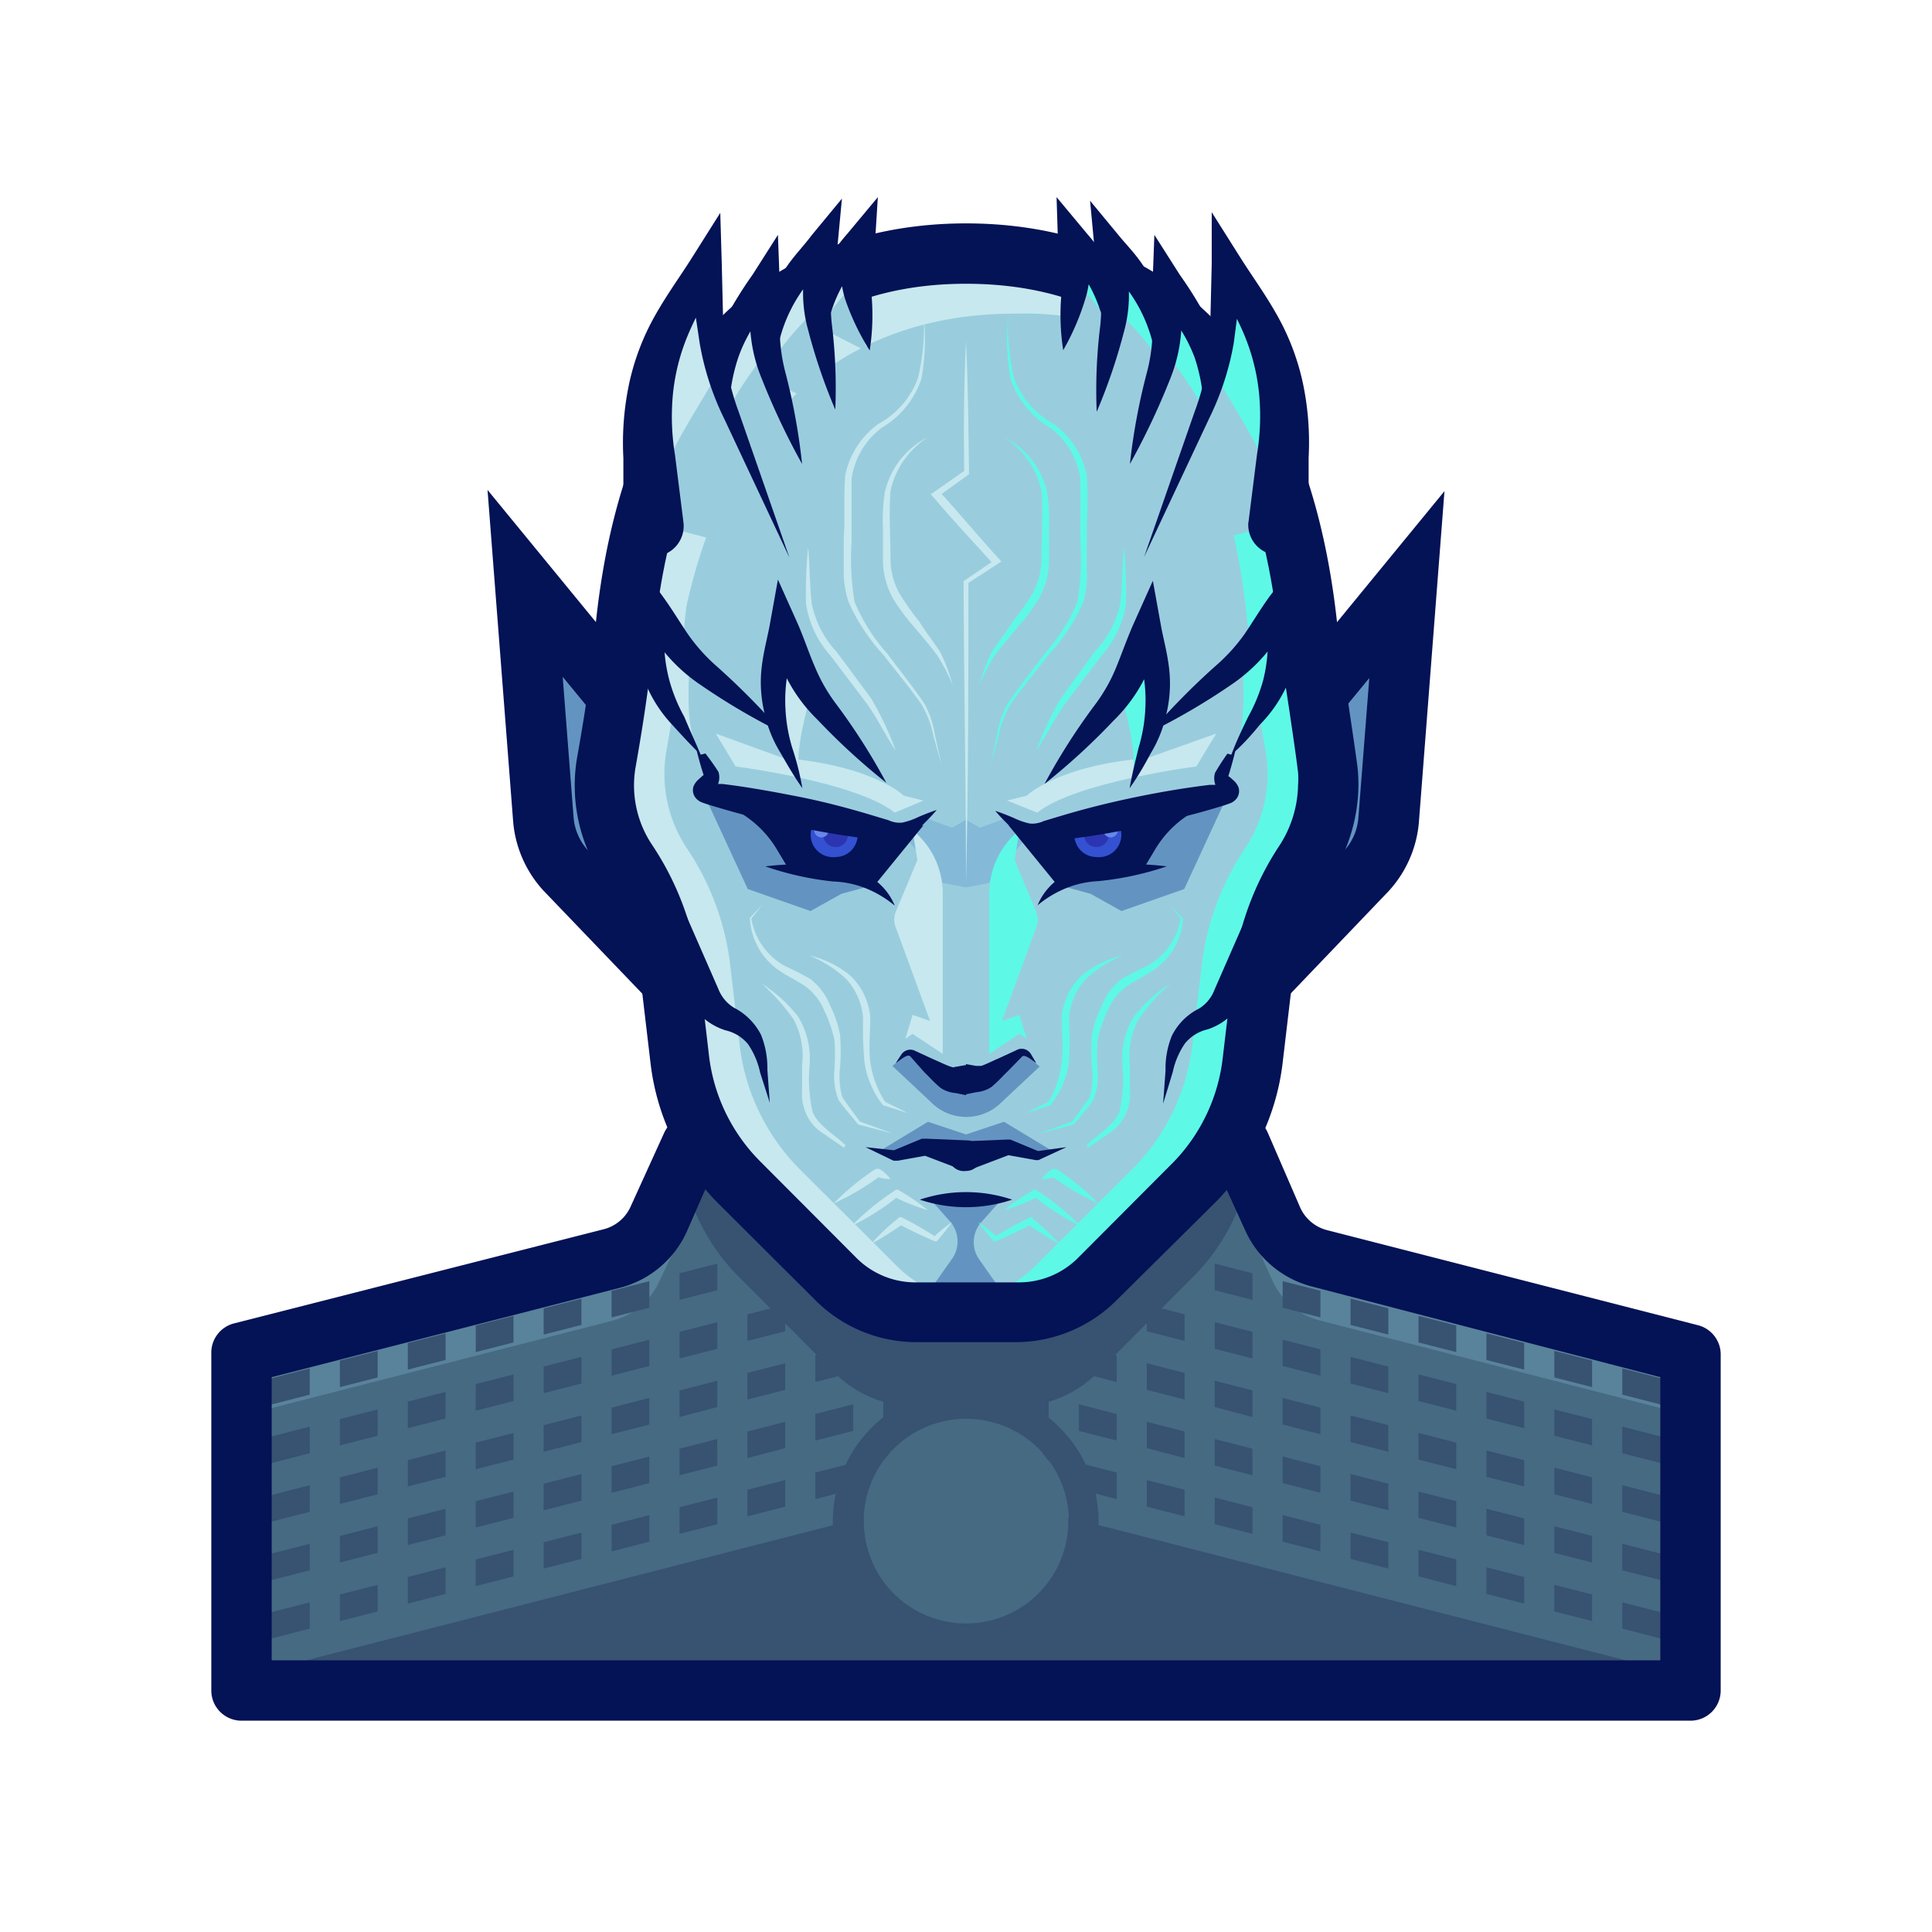 <?xml version="1.0" ?><svg id="art" viewBox="0 0 64 64" xmlns="http://www.w3.org/2000/svg"><defs><style>.cls-1{fill:#456a82;}.cls-2{fill:#59839b;}.cls-3{fill:#385272;}.cls-4{fill:#041256;}.cls-5{fill:#6394c1;}.cls-6{fill:#99cddd;}.cls-7{fill:#c7e8ef;}.cls-8{fill:#84bad8;}.cls-9{fill:#5df9e6;}.cls-10{fill:#3351d1;}.cls-11{fill:#2b35b2;}.cls-12{fill:#6887ea;}</style></defs><title/><path class="cls-1" d="M42.16,40.38l-1.11-2.44-2.43,2.44L32,38.68l-6.62,1.7L23,37.94l-1.11,2.44a2.34,2.34,0,0,1-1.55,1.31L8,44.84V56H56V44.84L43.71,41.69A2.34,2.34,0,0,1,42.16,40.38Z"/><path class="cls-2" d="M43.71,41.69a2.34,2.34,0,0,1-1.55-1.31l-1.11-2.44-2.43,2.44L32,38.68l-6.62,1.7L23,37.94l-1.11,2.44a2.34,2.34,0,0,1-1.55,1.31L8,44.84V46.9l12.29-3.15a2.35,2.35,0,0,0,1.55-1.3L23,40l2.43,2.43L32,40.75l6.62,1.69L41.05,40l1.11,2.44a2.35,2.35,0,0,0,1.55,1.3L56,46.9V44.84Z"/><polygon class="cls-3" points="52.74 52.82 51.49 52.5 51.49 53.38 52.74 53.7 52.74 52.82"/><polygon class="cls-3" points="50.49 52.24 49.24 51.92 49.24 52.8 50.49 53.12 50.49 52.24"/><polygon class="cls-3" points="14.76 51.92 13.51 52.24 13.51 53.12 14.76 52.8 14.76 51.92"/><polygon class="cls-3" points="11.26 53.7 12.51 53.38 12.51 52.5 11.26 52.82 11.26 53.7"/><polygon class="cls-3" points="48.24 51.66 46.99 51.34 46.99 52.22 48.24 52.54 48.24 51.66"/><polygon class="cls-3" points="39.24 49.35 37.99 49.03 37.99 49.91 39.24 50.23 39.24 49.35"/><polygon class="cls-3" points="45.99 51.09 44.74 50.77 44.74 51.64 45.99 51.96 45.99 51.09"/><polygon class="cls-3" points="41.49 49.93 40.24 49.61 40.24 50.49 41.49 50.81 41.49 49.93"/><polygon class="cls-3" points="43.74 50.51 42.49 50.19 42.49 51.07 43.74 51.39 43.74 50.51"/><polygon class="cls-3" points="35.74 49.33 36.99 49.66 36.99 48.78 35.74 48.46 35.74 49.33"/><polygon class="cls-3" points="17.01 51.34 15.76 51.66 15.76 52.54 17.01 52.22 17.01 51.34"/><polygon class="cls-3" points="10.26 53.08 8 53.66 8 54.53 10.26 53.95 10.26 53.08"/><polygon class="cls-3" points="34.74 48.2 32 47.5 29.26 48.2 29.26 49.08 32 48.37 34.74 49.08 34.74 48.2"/><polygon class="cls-3" points="53.74 53.08 53.74 53.95 56 54.53 56 53.66 53.74 53.08"/><polygon class="cls-3" points="28.26 48.46 27.01 48.78 27.01 49.66 28.26 49.33 28.26 48.46"/><polygon class="cls-3" points="26.01 49.03 24.76 49.35 24.76 50.23 26.01 49.91 26.01 49.03"/><polygon class="cls-3" points="19.26 50.77 18.01 51.09 18.01 51.96 19.26 51.64 19.26 50.77"/><polygon class="cls-3" points="21.51 50.19 20.26 50.51 20.26 51.39 21.51 51.07 21.51 50.19"/><polygon class="cls-3" points="23.76 49.61 22.51 49.93 22.51 50.81 23.76 50.49 23.76 49.61"/><polygon class="cls-3" points="52.74 50.88 51.49 50.56 51.49 51.44 52.74 51.76 52.74 50.88"/><polygon class="cls-3" points="50.49 50.3 49.24 49.98 49.24 50.86 50.49 51.18 50.49 50.3"/><polygon class="cls-3" points="14.76 49.98 13.51 50.3 13.51 51.18 14.76 50.86 14.76 49.98"/><polygon class="cls-3" points="11.26 51.76 12.51 51.44 12.51 50.56 11.26 50.88 11.26 51.76"/><polygon class="cls-3" points="48.24 49.73 46.99 49.41 46.99 50.28 48.24 50.6 48.24 49.73"/><polygon class="cls-3" points="39.24 47.42 37.99 47.1 37.99 47.97 39.24 48.3 39.24 47.42"/><polygon class="cls-3" points="45.99 49.15 44.74 48.83 44.74 49.71 45.99 50.03 45.99 49.15"/><polygon class="cls-3" points="41.49 47.99 40.24 47.67 40.24 48.55 41.49 48.87 41.49 47.99"/><polygon class="cls-3" points="43.74 48.57 42.49 48.25 42.49 49.13 43.74 49.45 43.74 48.57"/><polygon class="cls-3" points="35.74 47.4 36.99 47.72 36.99 46.84 35.74 46.52 35.74 47.4"/><polygon class="cls-3" points="17.01 49.41 15.76 49.73 15.76 50.6 17.01 50.28 17.01 49.41"/><polygon class="cls-3" points="10.26 51.14 8 51.72 8 52.59 10.26 52.02 10.26 51.14"/><polygon class="cls-3" points="34.74 46.26 32 45.56 29.26 46.26 29.26 47.14 32 46.44 34.74 47.14 34.74 46.26"/><polygon class="cls-3" points="53.74 51.14 53.74 52.02 56 52.59 56 51.72 53.74 51.14"/><polygon class="cls-3" points="28.26 46.52 27.01 46.84 27.01 47.72 28.26 47.4 28.26 46.52"/><polygon class="cls-3" points="26.01 47.1 24.76 47.42 24.76 48.3 26.01 47.97 26.01 47.1"/><polygon class="cls-3" points="19.26 48.83 18.01 49.15 18.01 50.03 19.26 49.71 19.26 48.83"/><polygon class="cls-3" points="21.51 48.25 20.26 48.57 20.26 49.45 21.51 49.13 21.51 48.25"/><polygon class="cls-3" points="23.76 47.67 22.51 47.99 22.51 48.87 23.76 48.55 23.76 47.67"/><polygon class="cls-3" points="52.74 48.94 51.49 48.62 51.49 49.5 52.74 49.82 52.74 48.94"/><polygon class="cls-3" points="50.49 48.37 49.24 48.05 49.24 48.92 50.49 49.24 50.49 48.37"/><polygon class="cls-3" points="14.76 48.05 13.51 48.37 13.51 49.24 14.76 48.92 14.76 48.05"/><polygon class="cls-3" points="11.26 49.82 12.51 49.5 12.51 48.62 11.26 48.94 11.26 49.82"/><polygon class="cls-3" points="48.24 47.79 46.99 47.47 46.99 48.35 48.24 48.67 48.24 47.79"/><polygon class="cls-3" points="39.24 45.48 37.99 45.16 37.99 46.04 39.24 46.36 39.24 45.48"/><polygon class="cls-3" points="45.99 47.21 44.74 46.89 44.74 47.77 45.99 48.09 45.99 47.21"/><polygon class="cls-3" points="41.49 46.06 40.24 45.74 40.24 46.61 41.49 46.94 41.49 46.06"/><polygon class="cls-3" points="43.74 46.63 42.49 46.31 42.49 47.19 43.74 47.51 43.74 46.63"/><polygon class="cls-3" points="35.74 45.46 36.99 45.78 36.99 44.9 35.74 44.58 35.74 45.46"/><polygon class="cls-3" points="17.01 47.47 15.76 47.79 15.76 48.67 17.01 48.35 17.01 47.47"/><polygon class="cls-3" points="10.26 49.2 8 49.78 8 50.66 10.26 50.08 10.26 49.2"/><polygon class="cls-3" points="34.74 44.33 32 43.62 29.26 44.33 29.26 45.2 32 44.5 34.74 45.2 34.74 44.33"/><polygon class="cls-3" points="53.74 49.2 53.74 50.08 56 50.66 56 49.78 53.74 49.2"/><polygon class="cls-3" points="28.26 44.58 27.01 44.9 27.01 45.78 28.26 45.46 28.26 44.58"/><polygon class="cls-3" points="26.01 45.16 24.76 45.48 24.76 46.36 26.01 46.04 26.01 45.16"/><polygon class="cls-3" points="19.26 46.89 18.01 47.21 18.01 48.09 19.26 47.77 19.26 46.89"/><polygon class="cls-3" points="21.51 46.31 20.26 46.63 20.26 47.51 21.51 47.19 21.51 46.31"/><polygon class="cls-3" points="23.76 45.74 22.51 46.06 22.51 46.94 23.76 46.61 23.76 45.74"/><polygon class="cls-3" points="52.74 47.01 51.49 46.69 51.49 47.56 52.74 47.88 52.74 47.01"/><polygon class="cls-3" points="50.49 46.43 49.24 46.11 49.24 46.99 50.49 47.31 50.49 46.43"/><polygon class="cls-3" points="14.76 46.11 13.51 46.43 13.51 47.31 14.76 46.99 14.76 46.11"/><polygon class="cls-3" points="11.26 47.88 12.51 47.56 12.51 46.69 11.26 47.01 11.26 47.88"/><polygon class="cls-3" points="48.24 45.85 46.99 45.53 46.99 46.41 48.24 46.73 48.24 45.85"/><polygon class="cls-3" points="39.24 43.54 37.99 43.22 37.99 44.1 39.24 44.42 39.24 43.54"/><polygon class="cls-3" points="45.99 45.27 44.74 44.95 44.74 45.83 45.99 46.15 45.99 45.27"/><polygon class="cls-3" points="41.49 44.12 40.24 43.8 40.24 44.68 41.49 45 41.49 44.12"/><polygon class="cls-3" points="43.74 44.7 42.49 44.38 42.49 45.25 43.74 45.57 43.74 44.7"/><polygon class="cls-3" points="35.74 43.52 36.99 43.84 36.99 42.97 35.74 42.64 35.74 43.52"/><polygon class="cls-3" points="17.01 45.53 15.76 45.85 15.76 46.73 17.01 46.41 17.01 45.53"/><polygon class="cls-3" points="10.26 47.26 8 47.84 8 48.72 10.26 48.14 10.26 47.26"/><polygon class="cls-3" points="34.74 42.39 32 41.69 29.26 42.39 29.26 43.27 32 42.56 34.74 43.27 34.74 42.39"/><polygon class="cls-3" points="53.74 47.26 53.74 48.14 56 48.72 56 47.84 53.74 47.26"/><polygon class="cls-3" points="28.26 42.64 27.01 42.97 27.01 43.84 28.26 43.52 28.26 42.64"/><polygon class="cls-3" points="26.01 43.22 24.76 43.54 24.76 44.42 26.01 44.1 26.01 43.22"/><polygon class="cls-3" points="19.26 44.95 18.01 45.27 18.01 46.15 19.26 45.83 19.26 44.95"/><polygon class="cls-3" points="21.51 44.38 20.26 44.7 20.26 45.57 21.51 45.25 21.51 44.38"/><polygon class="cls-3" points="23.76 43.8 22.51 44.12 22.51 45 23.76 44.68 23.76 43.8"/><polygon class="cls-3" points="52.74 45.07 51.49 44.75 51.49 45.63 52.74 45.95 52.74 45.07"/><polygon class="cls-3" points="50.49 44.49 49.24 44.17 49.24 45.05 50.49 45.37 50.49 44.49"/><polygon class="cls-3" points="14.76 44.17 13.51 44.49 13.51 45.37 14.76 45.05 14.76 44.17"/><polygon class="cls-3" points="11.26 45.95 12.51 45.63 12.51 44.75 11.26 45.07 11.26 45.95"/><polygon class="cls-3" points="48.24 43.91 46.99 43.59 46.99 44.47 48.24 44.79 48.24 43.91"/><polygon class="cls-3" points="39.24 41.6 37.99 41.28 37.99 42.16 39.24 42.48 39.24 41.6"/><polygon class="cls-3" points="45.99 43.34 44.74 43.02 44.74 43.89 45.99 44.21 45.99 43.34"/><polygon class="cls-3" points="41.49 42.18 40.24 41.86 40.24 42.74 41.49 43.06 41.49 42.18"/><polygon class="cls-3" points="43.74 42.76 42.49 42.44 42.49 43.32 43.74 43.64 43.74 42.76"/><polygon class="cls-3" points="35.74 41.58 36.99 41.91 36.99 41.03 35.74 40.71 35.74 41.58"/><polygon class="cls-3" points="17.01 43.59 15.76 43.91 15.76 44.79 17.01 44.47 17.01 43.59"/><polygon class="cls-3" points="10.26 45.33 8 45.91 8 46.78 10.26 46.2 10.26 45.33"/><polygon class="cls-3" points="34.74 40.45 32 39.75 29.26 40.45 29.26 41.33 32 40.63 34.74 41.33 34.74 40.45"/><polygon class="cls-3" points="53.74 45.33 53.74 46.2 56 46.78 56 45.91 53.74 45.33"/><polygon class="cls-3" points="28.26 40.71 27.01 41.03 27.01 41.91 28.26 41.58 28.26 40.71"/><polygon class="cls-3" points="26.01 41.28 24.76 41.6 24.76 42.48 26.01 42.16 26.01 41.28"/><polygon class="cls-3" points="19.26 43.02 18.01 43.34 18.01 44.21 19.26 43.89 19.26 43.02"/><polygon class="cls-3" points="21.51 42.44 20.26 42.76 20.26 43.64 21.51 43.32 21.51 42.44"/><polygon class="cls-3" points="23.76 41.86 22.51 42.18 22.51 43.06 23.76 42.74 23.76 41.86"/><path class="cls-3" d="M22.6,38.72a6.8,6.8,0,0,0,1.87,3.57l3.19,3.2a3.81,3.81,0,0,0,2.67,1.1h3.34a3.81,3.81,0,0,0,2.67-1.1l3.19-3.2a6.8,6.8,0,0,0,1.87-3.57l-.35-.78-2.43,2.44L32,38.68l-6.62,1.7L23,37.94Z"/><polygon class="cls-3" points="38.62 51.09 32 49.4 25.39 51.09 21.38 52.12 8 55.55 8 56 56 56 56 55.55 42.62 52.12 38.62 51.09"/><path class="cls-4" d="M56,57H8a1,1,0,0,1-1-1V44.84a1,1,0,0,1,.75-1L20,40.72a1.34,1.34,0,0,0,.89-.75L22,37.53a1,1,0,1,1,1.82.83L22.75,40.8a3.34,3.34,0,0,1-2.22,1.86L9,45.62V55H55V45.62l-11.53-3a3.34,3.34,0,0,1-2.22-1.86l-1.11-2.44A1,1,0,1,1,42,37.53L43.07,40a1.34,1.34,0,0,0,.89.75l12.29,3.15a1,1,0,0,1,.75,1V56A1,1,0,0,1,56,57Z"/><path class="cls-5" d="M20.54,23.18l-3.13-3.82L18,27.15a2.83,2.83,0,0,0,.71,1.66l3.52,3.68Z"/><path class="cls-4" d="M22.25,33.49a1,1,0,0,1-.72-.31L18,29.5a3.86,3.86,0,0,1-1-2.27l-.85-11,5.15,6.28a1,1,0,0,1-1.55,1.26l-1.11-1.35L19,27.07a1.84,1.84,0,0,0,.45,1.07L23,31.8a1,1,0,0,1,0,1.41A1,1,0,0,1,22.25,33.49Z"/><path class="cls-5" d="M43.46,23.18l3.13-3.82L46,27.15a2.83,2.83,0,0,1-.71,1.66l-3.52,3.68Z"/><path class="cls-4" d="M41.75,33.49a1,1,0,0,1-.69-.28,1,1,0,0,1,0-1.41l3.52-3.68A1.83,1.83,0,0,0,45,27.07l.36-4.61-1.11,1.35a1,1,0,0,1-1.55-1.26l5.15-6.28-.85,11a3.85,3.85,0,0,1-1,2.25l-3.54,3.7A1,1,0,0,1,41.75,33.49Z"/><path class="cls-6" d="M44,26a4.89,4.89,0,0,0,0-.54c-.2-1.53-.49-3.05-.65-4.58-.94-9-5.65-12.5-11.32-12.5S21.54,11.92,20.66,21.12c-.14,1.39-.35,2.77-.59,4.14A3.84,3.84,0,0,0,20,26a4.69,4.69,0,0,0,.77,2.53,9.12,9.12,0,0,1,1.39,3.68l.34,2.87a6.82,6.82,0,0,0,2,4.06l3.19,3.2a3.81,3.81,0,0,0,2.67,1.1h3.34a3.81,3.81,0,0,0,2.67-1.1l3.19-3.2a6.82,6.82,0,0,0,2-4.06l.34-2.87a9.12,9.12,0,0,1,1.39-3.68A4.69,4.69,0,0,0,44,26Z"/><path class="cls-7" d="M24.11,37.09l-.34-2.88a9,9,0,0,0-1.4-3.67,4.64,4.64,0,0,1-.7-3.29c.25-1.37.46-2.76.6-4.14.88-9.2,5.62-12.72,11.34-12.72a10.23,10.23,0,0,1,7.31,2.75A10,10,0,0,0,32,8.4c-5.72,0-10.46,3.52-11.34,12.72-.14,1.39-.35,2.77-.59,4.14A3.84,3.84,0,0,0,20,26a4.69,4.69,0,0,0,.77,2.53,9.12,9.12,0,0,1,1.39,3.68l.34,2.87a6.82,6.82,0,0,0,2,4.06l.51.51A6.86,6.86,0,0,1,24.11,37.09Z"/><polygon class="cls-8" points="34.15 27.57 33.41 27.07 32.46 27.42 32.01 27.16 31.99 27.16 31.54 27.42 30.59 27.07 29.86 27.57 31.23 29.25 31.97 29.39 31.97 29.4 32 29.39 32.03 29.4 32.03 29.39 32.77 29.25 34.15 27.57"/><path class="cls-5" d="M32.54,40.45l.63-.71H30.83l.63.71a1,1,0,0,1,.07,1.26l-.55.78,1,.27,1-.27-.55-.78A1,1,0,0,1,32.54,40.45Z"/><polygon class="cls-5" points="33.26 37.16 32 37.58 30.74 37.16 29.12 38.14 29.64 38.28 30.74 37.94 32 38.14 33.26 37.94 34.36 38.28 34.88 38.14 33.26 37.16"/><polygon class="cls-5" points="23.31 26.29 24.77 29.45 26.85 30.18 27.87 29.61 28.86 29.34 29.4 27.85 25.12 26.66 23.31 26.29"/><polygon class="cls-5" points="38.88 26.66 34.6 27.85 35.14 29.34 36.13 29.61 37.15 30.18 39.23 29.45 40.69 26.29 38.88 26.66"/><path class="cls-5" d="M33.9,34.88l-1.9.76-1.9-.76-.54.43,1.29,1.21A1.64,1.64,0,0,0,32,37h0a1.64,1.64,0,0,0,1.15-.46l1.29-1.21Z"/><path class="cls-7" d="M30.23,27.5h0a2.7,2.7,0,0,1,1,2.1v5.31l-1-.66-.24.16.24-.79.58.2-1.13-3.08a.7.7,0,0,1,0-.55l.71-1.7Z"/><path class="cls-9" d="M33.77,27.5h0a2.7,2.7,0,0,0-1,2.1v5.31l1-.66.24.16-.24-.79-.58.2,1.13-3.08a.7.7,0,0,0,0-.55l-.71-1.7Z"/><path class="cls-7" d="M32.37,43.05a3.74,3.74,0,0,1-2.66-1.11l-3.2-3.19a7,7,0,0,1-2-4.06l-.34-2.88a8.8,8.8,0,0,0-1.39-3.67,4.45,4.45,0,0,1-.7-3.29c.24-1.37.46-2.76.59-4.14.7-7.27,3.81-11,7.9-12.22-5.07.55-9.13,4.2-9.94,12.63-.14,1.39-.35,2.77-.59,4.14A3.84,3.84,0,0,0,20,26a4.69,4.69,0,0,0,.77,2.53,9.12,9.12,0,0,1,1.39,3.68l.34,2.87a6.82,6.82,0,0,0,2,4.06l3.19,3.2a3.81,3.81,0,0,0,2.67,1.1h3.34a3.75,3.75,0,0,0,1.68-.41Z"/><path class="cls-9" d="M31.63,43.05a3.74,3.74,0,0,0,2.66-1.11l3.2-3.19a7,7,0,0,0,2-4.06l.34-2.88a8.8,8.8,0,0,1,1.39-3.67,4.45,4.45,0,0,0,.7-3.29c-.24-1.37-.46-2.76-.59-4.14-.7-7.27-3.81-11-7.9-12.22,5.07.55,9.13,4.2,9.94,12.63.14,1.39.35,2.77.59,4.14A3.84,3.84,0,0,1,44,26a4.69,4.69,0,0,1-.77,2.53,9.12,9.12,0,0,0-1.39,3.68L41.5,35.1a6.82,6.82,0,0,1-2,4.06l-3.19,3.2a3.81,3.81,0,0,1-2.67,1.1H30.33a3.75,3.75,0,0,1-1.68-.41Z"/><path class="cls-4" d="M33.67,44.46H30.33A4.73,4.73,0,0,1,27,43.06l-3.2-3.19a7.87,7.87,0,0,1-2.25-4.65l-.34-2.88a8,8,0,0,0-1.25-3.26,5.53,5.53,0,0,1-.84-4c.29-1.63.47-2.89.58-4.07C20.8,9.17,27.88,7.4,32,7.4S43.1,9.14,44.31,20.79c.09.86.22,1.7.36,2.55.1.67.2,1.34.29,2A4.87,4.87,0,0,1,45,26a5.69,5.69,0,0,1-.92,3.06,8,8,0,0,0-1.25,3.26l-.34,2.88a7.87,7.87,0,0,1-2.25,4.65L37,43.06A4.73,4.73,0,0,1,33.67,44.46ZM32,9.4c-6,0-9.6,4.09-10.35,11.81-.12,1.24-.3,2.54-.6,4.23A3.54,3.54,0,0,0,21.61,28a9.7,9.7,0,0,1,1.54,4.09L23.49,35a5.94,5.94,0,0,0,1.69,3.47l3.19,3.2a2.76,2.76,0,0,0,2,.81h3.34a2.76,2.76,0,0,0,2-.81l3.19-3.2A5.94,5.94,0,0,0,40.51,35l.34-2.87A9.7,9.7,0,0,1,42.39,28,3.79,3.79,0,0,0,43,26a2.73,2.73,0,0,0,0-.41c-.08-.66-.18-1.31-.28-2-.13-.86-.27-1.75-.37-2.65C41.54,13.42,38,9.4,32,9.4Z"/><path class="cls-4" d="M29.67,35.22l.19-.29a.36.36,0,0,1,.41-.14l.65.3c.19.08.45.21.59.25s.06,0,.15,0l.34-.06v1l-.34-.07a1.07,1.07,0,0,1-.5-.17c-.25-.21-.35-.34-.53-.51L30.16,35C30.07,34.89,29.85,35.1,29.67,35.22Z"/><path class="cls-4" d="M34.33,35.22c-.18-.12-.4-.33-.49-.2l-.47.48c-.18.17-.28.3-.53.51a1.07,1.07,0,0,1-.5.17l-.34.07v-1l.34.06c.09,0,.09,0,.15,0s.4-.17.59-.25l.65-.3a.36.36,0,0,1,.41.14Z"/><path class="cls-4" d="M22.05,28.77l1.75,4a1.26,1.26,0,0,0,.51.61,2.06,2.06,0,0,1,.9.9,2.93,2.93,0,0,1,.21,1.15l.08,1.1-.32-1a2.62,2.62,0,0,0-.4-.94,1.35,1.35,0,0,0-.75-.46,2.09,2.09,0,0,1-1.09-.81l-2.62-3.54a1,1,0,1,1,1.61-1.2A.82.82,0,0,1,22.05,28.77Z"/><path class="cls-4" d="M43.68,29.76l-2.62,3.53A2,2,0,0,1,40,34.1a1.36,1.36,0,0,0-.75.47,2.62,2.62,0,0,0-.4.94l-.32,1.05.08-1.1a2.87,2.87,0,0,1,.21-1.15,2,2,0,0,1,.9-.9,1.24,1.24,0,0,0,.51-.62l1.75-4a1,1,0,0,1,1.85.8A.82.82,0,0,1,43.68,29.76Z"/><path class="cls-4" d="M28.67,38l1,.11H29.6l.94-.39h.14l1.42.06a.51.51,0,0,1,0,1,.41.41,0,0,1-.16,0l-1.34-.51h.14l-1,.18H29.6Z"/><path class="cls-4" d="M35.33,38l-.93.43h-.09l-1-.18h.14l-1.34.51a.5.5,0,0,1-.65-.29.51.51,0,0,1,.29-.66.45.45,0,0,1,.16,0l1.42-.06h.14l.94.39h-.09Z"/><path class="cls-4" d="M30.47,39.74a4.81,4.81,0,0,1,3.06,0,4.81,4.81,0,0,1-3.06,0Z"/><path class="cls-4" d="M23.73,26.36l1,.7a3.49,3.49,0,0,1,1,1.07l.39.65,2.23.28.61.28,1.63-2-.89.23Z"/><path class="cls-10" d="M28.41,27.65a.73.73,0,0,1-.73.74.74.74,0,1,1,0-1.47A.73.73,0,0,1,28.41,27.65Z"/><path class="cls-11" d="M28.09,27.65a.41.41,0,0,1-.82,0,.41.41,0,0,1,.82,0Z"/><path class="cls-12" d="M27.45,27.5a.24.24,0,1,1-.48,0,.24.24,0,0,1,.48,0Z"/><path class="cls-4" d="M23,24.52a8.25,8.25,0,0,1,.8,1.05.62.62,0,0,1-.08.53l-.1.16s-.05.1,0,0a.3.3,0,0,0-.08-.29l-.05,0h.13l.31,0c.83.1,1.65.25,2.47.41s1.63.37,2.43.61l.6.18a.87.87,0,0,0,.46.08,2.35,2.35,0,0,0,.54-.19c.19-.08.39-.16.6-.23-.14.17-.29.32-.44.47a2.28,2.28,0,0,1-.54.44,1.3,1.3,0,0,1-.77.1l-.63-.07c-.83-.1-1.65-.25-2.47-.42s-1.63-.37-2.43-.61l-.3-.09-.17-.06a.49.49,0,0,1-.19-.11.41.41,0,0,1-.12-.42.61.61,0,0,1,.17-.24l.1-.09c.05-.05.06-.05.07-.05A12,12,0,0,1,23,24.52Z"/><path class="cls-4" d="M25.35,28.7a9.65,9.65,0,0,1,2.34,0,2.4,2.4,0,0,1,1.17.37,2,2,0,0,1,.78.93,3.61,3.61,0,0,0-1-.59,3.22,3.22,0,0,0-1.05-.21A10.21,10.21,0,0,1,25.35,28.7Z"/><path class="cls-6" d="M23.21,25l-.9-1.33a4.82,4.82,0,0,1-.8-2.65V20l.73,1.08a5.74,5.74,0,0,0,1.14,1.22l2.51,2"/><path class="cls-7" d="M22.83,22v-.14a5.53,5.53,0,0,1-.58-.7L21.52,20v1a4.82,4.82,0,0,0,.8,2.65l.9,1.33C22.69,24.26,22.82,22.89,22.83,22Z"/><path class="cls-4" d="M23.21,25c-.33-.32-.64-.66-.95-1a4.5,4.5,0,0,1-1.19-2.62A13.47,13.47,0,0,1,21,20L21,18.45l.95,1.3c.3.41.58.88.84,1.26a5.92,5.92,0,0,0,.95,1.06,24,24,0,0,1,2.18,2.21,21.61,21.61,0,0,1-2.68-1.57A5.63,5.63,0,0,1,22,21.59c-.32-.46-.61-.85-.89-1.29L22,20l0,1.33a5.22,5.22,0,0,0,.18,1.23,5.44,5.44,0,0,0,.49,1.19C22.85,24.19,23.05,24.61,23.21,25Z"/><path class="cls-6" d="M26.58,26.11,26,24.62a4.58,4.58,0,0,1-.23-2.76l.22-1,.49,1.22a5.44,5.44,0,0,0,.86,1.42l2,2.44"/><path class="cls-7" d="M23.71,24.3l.66,1.09s4,.51,5.27,1.53l.95-.4-.65-.16s-1-1-4-1.25Z"/><path class="cls-7" d="M26.84,23l0-.14a5,5,0,0,1-.41-.8L26,20.85l-.22,1A4.58,4.58,0,0,0,26,24.62l.6,1.49C26.22,25.24,26.64,23.93,26.84,23Z"/><path class="cls-4" d="M26.58,26.11c-.27-.38-.5-.78-.73-1.18a4.21,4.21,0,0,1-.53-1.33,4.32,4.32,0,0,1-.09-1.48c.06-.52.17-.91.26-1.37l.28-1.55.66,1.47c.2.46.38,1,.56,1.41a5.57,5.57,0,0,0,.7,1.23,20.8,20.8,0,0,1,1.67,2.62,21.76,21.76,0,0,1-2.29-2.1,5.24,5.24,0,0,1-1-1.35c-.22-.51-.42-.95-.6-1.44l.94-.08-.31,1.29a5.14,5.14,0,0,0-.08,1.24,5.29,5.29,0,0,0,.22,1.27C26.39,25.21,26.5,25.65,26.58,26.11Z"/><path class="cls-6" d="M27.28,10.91l.11-.93a2.72,2.72,0,0,1,.67-1.47l.39-.45-.09.76a3.16,3.16,0,0,0,0,1l.35,1.82"/><path class="cls-7" d="M28.29,9.4l.05-.06a4.52,4.52,0,0,1,0-.52l.09-.76-.39.45A2.72,2.72,0,0,0,27.39,10l-.11.93C27.34,10.37,27.93,9.82,28.29,9.4Z"/><path class="cls-4" d="M27.28,10.91a4.55,4.55,0,0,1-.13-.81,2.4,2.4,0,0,1,.05-.88,2.63,2.63,0,0,1,.37-.84,7.79,7.79,0,0,1,.51-.65l1-1.2-.1,1.59c0,.29-.08.61-.11.87a3.33,3.33,0,0,0,0,.78,7.61,7.61,0,0,1-.06,1.84A8.07,8.07,0,0,1,28,9.92a3,3,0,0,1-.14-1c0-.34,0-.6.09-.91l.86.39-.52.55a3.59,3.59,0,0,0-.4.54,4.64,4.64,0,0,0-.3.67A5.57,5.57,0,0,1,27.28,10.91Z"/><path class="cls-6" d="M25.43,12.56l.18-1.43a4.2,4.2,0,0,1,1-2.25l.61-.69-.14,1.16a4.66,4.66,0,0,0,0,1.49l.52,2.8"/><path class="cls-7" d="M27,10.25l.08-.09a4.39,4.39,0,0,1,0-.81l.14-1.16-.61.69a4.2,4.2,0,0,0-1,2.25l-.18,1.43C25.53,11.72,26.43,10.88,27,10.25Z"/><path class="cls-4" d="M25.43,12.56c-.05-.42-.07-.83-.08-1.24A4.11,4.11,0,0,1,25.51,10a4,4,0,0,1,.58-1.21c.27-.38.53-.64.8-1l1-1.21-.15,1.6c0,.45-.13.93-.18,1.35a5.23,5.23,0,0,0,0,1.25,17.23,17.23,0,0,1,.11,2.79,18.69,18.69,0,0,1-.9-2.64,4.55,4.55,0,0,1-.16-1.48c.05-.5.08-.93.15-1.39l.86.39-.81.87a4.78,4.78,0,0,0-.6.91,4.93,4.93,0,0,0-.4,1.08C25.7,11.77,25.58,12.17,25.43,12.56Z"/><path class="cls-6" d="M23.92,14.48V12.87a4.72,4.72,0,0,1,.83-2.64l.58-.84v1.3a5.42,5.42,0,0,0,.26,1.65l1,3"/><path class="cls-7" d="M25.33,11.71l.08-.11a5.5,5.5,0,0,1-.08-.91V9.39l-.58.84a4.72,4.72,0,0,0-.83,2.64v1.61C23.92,13.54,24.8,12.49,25.33,11.71Z"/><path class="cls-4" d="M23.92,14.48c-.1-.45-.17-.9-.23-1.36a4.64,4.64,0,0,1,0-1.44,4.41,4.41,0,0,1,.49-1.4,13.28,13.28,0,0,1,.75-1.18l.84-1.32.06,1.61c0,.5,0,1,0,1.52a5.66,5.66,0,0,0,.18,1.4,20.63,20.63,0,0,1,.56,3.06,24,24,0,0,1-1.33-2.81A5.18,5.18,0,0,1,24.86,11c0-.56,0-1,0-1.57l.9.29L25,10.75a5,5,0,0,0-.55,1.11,6.11,6.11,0,0,0-.27,1.26C24.09,13.58,24,14,23.92,14.48Z"/><path class="cls-6" d="M21.65,17.35l-.2-2.64a7.74,7.74,0,0,1,1-4.44l.86-1.47L23.49,11a8.75,8.75,0,0,0,.63,2.67l2,4.85"/><path class="cls-7" d="M23.62,12.62l.11-.2A9,9,0,0,1,23.49,11L23.33,8.8l-.86,1.47a7.74,7.74,0,0,0-1,4.44l.2,2.64C21.53,15.8,22.84,14,23.62,12.62Z"/><path class="cls-4" d="M20.65,17.43l0-2.25a9.54,9.54,0,0,1,.18-2.42,8,8,0,0,1,.86-2.29c.41-.73.82-1.28,1.23-1.93l.94-1.49.05,1.71.06,2.52a8.31,8.31,0,0,0,.51,2.39l1.67,4.8-2.16-4.6a9.2,9.2,0,0,1-.81-2.49L22.8,8.84l1,.23c-.33.65-.73,1.36-1,2a6.82,6.82,0,0,0-.51,2,7.84,7.84,0,0,0,.07,2l.28,2.23a1,1,0,1,1-2,.25A.34.34,0,0,1,20.65,17.43Z"/><path class="cls-7" d="M28,37.94h0l.7,0-.69,0c-.38-.37-.89-.64-1.09-1.1a5,5,0,0,1-.1-1.56,2.68,2.68,0,0,0-.38-1.6,4.85,4.85,0,0,0-1.21-1.1,7,7,0,0,1,1.06,1.19,2.58,2.58,0,0,1,.28,1.51c0,.27,0,.54,0,.81a1.65,1.65,0,0,0,.15.84,1.45,1.45,0,0,0,.57.63l.67.46Z"/><path class="cls-7" d="M25.87,32.19c.29.19.62.34.87.53a1.9,1.9,0,0,1,.57.77,4.47,4.47,0,0,1,.33.95,6.61,6.61,0,0,1,0,1,2.16,2.16,0,0,0,.14,1c.21.3.43.54.65.81l0,0h0l1.14.3-1.09-.4c-.19-.27-.41-.55-.58-.81a2.55,2.55,0,0,1-.07-1,7.41,7.41,0,0,0,0-1.05,3.69,3.69,0,0,0-.34-1,2,2,0,0,0-.65-.86A9.23,9.23,0,0,0,26,32a2.21,2.21,0,0,1-1.11-1.57l.36-.46-.41.44h0A2.24,2.24,0,0,0,25.87,32.19Z"/><path class="cls-7" d="M28.83,35.18c-.06-.47,0-1,0-1.49a2.18,2.18,0,0,0-.67-1.38,3.31,3.31,0,0,0-1.36-.66,4,4,0,0,1,1.23.78,2.16,2.16,0,0,1,.56,1.28,12.74,12.74,0,0,0,.05,1.5,3,3,0,0,0,.61,1.4h0l.84.27-.77-.38A3.28,3.28,0,0,1,28.83,35.18Z"/><path class="cls-7" d="M28.11,19.94a6.4,6.4,0,0,0,1.16,1.76c.42.55.88,1.09,1.26,1.64a3.21,3.21,0,0,1,.38,1l.28,1-.22-1a3.27,3.27,0,0,0-.33-1c-.39-.59-.83-1.12-1.24-1.68a6.09,6.09,0,0,1-1.09-1.72,8.6,8.6,0,0,1-.1-2c0-.69,0-1.41,0-2.07a2.55,2.55,0,0,1,1-1.7,3,3,0,0,0,1.31-1.61,7.33,7.33,0,0,0,.08-2.09,7.33,7.33,0,0,1-.19,2.05,2.82,2.82,0,0,1-1.31,1.52A2.8,2.8,0,0,0,28,15.74c-.06.72,0,1.4-.05,2.1v1A3.23,3.23,0,0,0,28.11,19.94Z"/><path class="cls-7" d="M30.74,14.48a2.72,2.72,0,0,0-1.43,1.83,6,6,0,0,0-.06,1.19v1.17a2.68,2.68,0,0,0,.34,1.17,6.91,6.91,0,0,0,.71.95c.25.3.51.6.74.91a5.94,5.94,0,0,1,.52,1,5.75,5.75,0,0,0-.42-1.11c-.22-.34-.46-.63-.69-1a9.43,9.43,0,0,1-.66-.94,2.38,2.38,0,0,1-.29-1.07c0-.76-.06-1.58,0-2.32A2.83,2.83,0,0,1,30.74,14.48Z"/><path class="cls-7" d="M28.67,23.25c.37.49.64,1.08,1,1.61a10.36,10.36,0,0,0-.81-1.72L27.72,21.6A3.33,3.33,0,0,1,26.89,20c-.07-.6-.06-1.25-.12-1.88A15.11,15.11,0,0,0,26.7,20a3.33,3.33,0,0,0,.82,1.73Z"/><path class="cls-7" d="M30.74,40.09a7.23,7.23,0,0,0-1-.68l-.06,0-.07.05a8.57,8.57,0,0,0-1.4,1.15,8,8,0,0,0,1.48-.93A6.49,6.49,0,0,0,30.74,40.09Z"/><path class="cls-7" d="M29.5,39.06a1.32,1.32,0,0,0-.37-.34l-.06,0-.06,0a8.57,8.57,0,0,0-1.4,1.15A8.46,8.46,0,0,0,29.1,39,1.56,1.56,0,0,0,29.5,39.06Z"/><path class="cls-7" d="M29.86,40.32l-.07,0-.05.05a7,7,0,0,0-.89.84,10.67,10.67,0,0,0,1-.62c.36.19.74.37,1.12.53l.06,0,0,0a8,8,0,0,0,.51-.64,5.4,5.4,0,0,0-.58.47A11.7,11.7,0,0,0,29.86,40.32Z"/><path class="cls-4" d="M40.27,26.36l-1,.7a3.49,3.49,0,0,0-1,1.07l-.39.65-2.23.28-.61.28-1.63-2,.89.23Z"/><path class="cls-10" d="M35.59,27.65a.73.73,0,0,0,.73.74.74.74,0,1,0,0-1.47A.73.73,0,0,0,35.59,27.65Z"/><path class="cls-11" d="M35.91,27.65a.41.41,0,1,0,.82,0,.41.41,0,1,0-.82,0Z"/><path class="cls-12" d="M36.55,27.5a.24.24,0,0,0,.48,0,.24.24,0,0,0-.48,0Z"/><path class="cls-4" d="M41,24.52a12,12,0,0,1-.31,1.19s0,0,.07.05l.1.09a.61.61,0,0,1,.17.24.41.41,0,0,1-.12.42.49.49,0,0,1-.19.11l-.17.06-.3.09c-.8.24-1.62.43-2.43.61s-1.64.32-2.47.42l-.63.07a1.3,1.3,0,0,1-.77-.1,2.28,2.28,0,0,1-.54-.44c-.15-.15-.3-.3-.44-.47.21.07.41.15.6.23a2.35,2.35,0,0,0,.54.19.87.87,0,0,0,.46-.08l.6-.18c.8-.24,1.61-.44,2.43-.61s1.64-.31,2.47-.41l.31,0h.13l0,0a.3.3,0,0,0-.08.29c0,.08,0,0,0,0l-.1-.16a.62.62,0,0,1-.08-.53A8.25,8.25,0,0,1,41,24.52Z"/><path class="cls-4" d="M38.65,28.7a10.21,10.21,0,0,1-2.28.49,3.22,3.22,0,0,0-1,.21,3.61,3.61,0,0,0-1,.59,2,2,0,0,1,.78-.93,2.4,2.4,0,0,1,1.17-.37A9.65,9.65,0,0,1,38.65,28.7Z"/><path class="cls-6" d="M40.79,25l.9-1.33a4.82,4.82,0,0,0,.8-2.65V20l-.73,1.08a5.74,5.74,0,0,1-1.14,1.22l-2.51,2"/><path class="cls-9" d="M41.17,22v-.14a5.53,5.53,0,0,0,.58-.7L42.48,20v1a4.82,4.82,0,0,1-.8,2.65L40.79,25C41.31,24.26,41.18,22.89,41.17,22Z"/><path class="cls-4" d="M40.79,25c.16-.43.36-.85.56-1.26a5.44,5.44,0,0,0,.49-1.19A5.22,5.22,0,0,0,42,21.36L42,20l.9.27c-.28.44-.57.83-.89,1.29a5.63,5.63,0,0,1-1.22,1.12,21.61,21.61,0,0,1-2.68,1.57,24,24,0,0,1,2.18-2.21A5.92,5.92,0,0,0,41.23,21c.26-.38.54-.85.84-1.26l1-1.3L43,20a13.47,13.47,0,0,1,0,1.4A4.5,4.5,0,0,1,41.74,24C41.43,24.38,41.12,24.72,40.79,25Z"/><path class="cls-6" d="M37.42,26.11l.6-1.49a4.58,4.58,0,0,0,.23-2.76l-.22-1-.49,1.22a5.44,5.44,0,0,1-.86,1.42l-2,2.44"/><path class="cls-7" d="M40.29,24.3l-.66,1.09s-4,.51-5.27,1.53l-1-.4.65-.16s1-1,4-1.25Z"/><path class="cls-9" d="M37.16,23l0-.14a5,5,0,0,0,.41-.8L38,20.85l.22,1A4.58,4.58,0,0,1,38,24.62l-.6,1.49C37.78,25.24,37.36,23.93,37.16,23Z"/><path class="cls-4" d="M37.42,26.11c.08-.46.19-.9.3-1.35a5.29,5.29,0,0,0,.22-1.27,5.14,5.14,0,0,0-.08-1.24L37.55,21l.94.08c-.18.49-.38.93-.6,1.44a5.24,5.24,0,0,1-1,1.35,21.76,21.76,0,0,1-2.29,2.1,20.8,20.8,0,0,1,1.67-2.62,5.57,5.57,0,0,0,.7-1.23c.18-.44.36-.95.56-1.41l.66-1.47.28,1.55c.09.46.2.85.26,1.37a4.32,4.32,0,0,1-.09,1.48,4.21,4.21,0,0,1-.53,1.33C37.92,25.33,37.69,25.73,37.42,26.11Z"/><path class="cls-6" d="M36.72,10.91,36.61,10a2.72,2.72,0,0,0-.67-1.47l-.39-.45.09.76a3.16,3.16,0,0,1,0,1l-.35,1.82"/><path class="cls-9" d="M35.71,9.4l-.05-.06a4.52,4.52,0,0,0,0-.52l-.09-.76.39.45A2.72,2.72,0,0,1,36.61,10l.11.93C36.66,10.37,36.07,9.82,35.71,9.4Z"/><path class="cls-4" d="M36.72,10.91a5.57,5.57,0,0,1-.32-.76,4.64,4.64,0,0,0-.3-.67,3.59,3.59,0,0,0-.4-.54l-.52-.55L36,8c.05.31.06.57.09.91a3,3,0,0,1-.14,1,8.07,8.07,0,0,1-.73,1.69,7.61,7.61,0,0,1-.06-1.84,3.33,3.33,0,0,0,0-.78c0-.26-.1-.58-.11-.87L35,6.53l1,1.2a7.79,7.79,0,0,1,.51.65,2.63,2.63,0,0,1,.37.84,2.4,2.4,0,0,1,.05.88A4.55,4.55,0,0,1,36.72,10.91Z"/><path class="cls-6" d="M38.57,12.56l-.18-1.43a4.2,4.2,0,0,0-1-2.25l-.61-.69.14,1.16a4.66,4.66,0,0,1,0,1.49l-.52,2.8"/><path class="cls-9" d="M37,10.25l-.08-.09a4.39,4.39,0,0,0,0-.81l-.14-1.16.61.69a4.2,4.2,0,0,1,1,2.25l.18,1.43C38.47,11.72,37.57,10.88,37,10.25Z"/><path class="cls-4" d="M38.57,12.56c-.15-.39-.27-.79-.38-1.18a4.93,4.93,0,0,0-.4-1.08,4.78,4.78,0,0,0-.6-.91l-.81-.87.86-.39c.07.46.1.89.15,1.39A4.55,4.55,0,0,1,37.23,11a18.69,18.69,0,0,1-.9,2.64,17.23,17.23,0,0,1,.11-2.79,5.23,5.23,0,0,0,0-1.25c0-.42-.15-.9-.18-1.35l-.15-1.6,1,1.21c.27.32.53.58.8,1A4,4,0,0,1,38.49,10a4.11,4.11,0,0,1,.16,1.29C38.64,11.73,38.62,12.14,38.57,12.56Z"/><path class="cls-6" d="M40.08,14.48V12.87a4.72,4.72,0,0,0-.83-2.64l-.58-.84v1.3a5.42,5.42,0,0,1-.26,1.65l-1,3"/><path class="cls-9" d="M38.67,11.71l-.08-.11a5.5,5.5,0,0,0,.08-.91V9.39l.58.84a4.72,4.72,0,0,1,.83,2.64v1.61C40.08,13.54,39.2,12.49,38.67,11.71Z"/><path class="cls-4" d="M40.08,14.48c-.1-.45-.17-.9-.23-1.36a6.11,6.11,0,0,0-.27-1.26A5,5,0,0,0,39,10.75l-.77-1.08.9-.29c0,.53,0,1,0,1.57a5.18,5.18,0,0,1-.37,1.61,24,24,0,0,1-1.33,2.81A20.63,20.63,0,0,1,38,12.31a5.66,5.66,0,0,0,.18-1.4c0-.48,0-1,0-1.52l.06-1.61.84,1.32a13.28,13.28,0,0,1,.75,1.18,4.41,4.41,0,0,1,.49,1.4,4.64,4.64,0,0,1,0,1.44C40.25,13.58,40.18,14,40.08,14.48Z"/><path class="cls-6" d="M42.35,17.35l.2-2.64a7.74,7.74,0,0,0-1-4.44L40.67,8.8,40.51,11a8.75,8.75,0,0,1-.63,2.67l-2,4.85"/><path class="cls-9" d="M40.38,12.62l-.11-.2A9,9,0,0,0,40.51,11l.16-2.15.86,1.47a7.74,7.74,0,0,1,1,4.44l-.2,2.64C42.47,15.8,41.16,14,40.38,12.62Z"/><path class="cls-4" d="M41.36,17.28l.28-2.23a7.84,7.84,0,0,0,.07-2,6.82,6.82,0,0,0-.51-2c-.26-.61-.66-1.32-1-2l1-.23-.33,2.54a9.2,9.2,0,0,1-.81,2.49l-2.16,4.6,1.67-4.8a8.31,8.31,0,0,0,.51-2.39l.06-2.52,0-1.71.94,1.49c.41.65.82,1.2,1.23,1.93a8,8,0,0,1,.86,2.29,9.54,9.54,0,0,1,.18,2.42l0,2.25a1,1,0,1,1-2-.05A.34.34,0,0,1,41.36,17.28Z"/><path class="cls-9" d="M36,37.94h0l-.7,0,.69,0c.38-.37.89-.64,1.09-1.1a5,5,0,0,0,.1-1.56,2.68,2.68,0,0,1,.38-1.6,4.85,4.85,0,0,1,1.21-1.1,7,7,0,0,0-1.06,1.19,2.58,2.58,0,0,0-.28,1.51c0,.27,0,.54,0,.81a1.65,1.65,0,0,1-.15.84,1.45,1.45,0,0,1-.57.63l-.67.46Z"/><path class="cls-9" d="M38.13,32.19c-.29.19-.62.34-.87.53a1.9,1.9,0,0,0-.57.77,4.47,4.47,0,0,0-.33.95,6.61,6.61,0,0,0,0,1,2.16,2.16,0,0,1-.14,1c-.21.3-.43.54-.65.81l0,0h0l-1.14.3,1.09-.4c.19-.27.41-.55.58-.81a2.55,2.55,0,0,0,.07-1,7.41,7.41,0,0,1,0-1.05,3.69,3.69,0,0,1,.34-1,2,2,0,0,1,.65-.86A9.23,9.23,0,0,1,38,32a2.21,2.21,0,0,0,1.11-1.57L38.78,30l.41.44h0A2.24,2.24,0,0,1,38.13,32.19Z"/><path class="cls-9" d="M35.17,35.18c.06-.47,0-1,0-1.49a2.18,2.18,0,0,1,.67-1.38,3.31,3.31,0,0,1,1.36-.66,4,4,0,0,0-1.23.78,2.16,2.16,0,0,0-.56,1.28,12.74,12.74,0,0,1,0,1.5,3,3,0,0,1-.61,1.4h0l-.84.27.77-.38A3.28,3.28,0,0,0,35.17,35.18Z"/><path class="cls-9" d="M35.89,19.94a6.4,6.4,0,0,1-1.16,1.76c-.42.55-.88,1.09-1.26,1.64a3.21,3.21,0,0,0-.38,1l-.28,1,.22-1a3.27,3.27,0,0,1,.33-1c.39-.59.83-1.12,1.24-1.68a6.09,6.09,0,0,0,1.09-1.72,8.6,8.6,0,0,0,.1-2c0-.69,0-1.41,0-2.07a2.55,2.55,0,0,0-1-1.7,3,3,0,0,1-1.31-1.61,7.33,7.33,0,0,1-.08-2.09,7.33,7.33,0,0,0,.19,2.05,2.82,2.82,0,0,0,1.31,1.52A2.8,2.8,0,0,1,36,15.74c.06.72,0,1.4,0,2.1v1A3.23,3.23,0,0,1,35.89,19.94Z"/><path class="cls-9" d="M33.26,14.48a2.72,2.72,0,0,1,1.43,1.83,6,6,0,0,1,.06,1.19v1.17a2.68,2.68,0,0,1-.34,1.17,6.91,6.91,0,0,1-.71.95c-.25.3-.51.6-.74.91a5.94,5.94,0,0,0-.52,1,5.75,5.75,0,0,1,.42-1.11c.22-.34.46-.63.69-1a9.43,9.43,0,0,0,.66-.94,2.38,2.38,0,0,0,.29-1.07c0-.76.06-1.58,0-2.32A2.83,2.83,0,0,0,33.26,14.48Z"/><path class="cls-9" d="M35.33,23.25c-.37.49-.64,1.08-1,1.61a10.36,10.36,0,0,1,.81-1.72l1.11-1.54A3.33,3.33,0,0,0,37.11,20c.07-.6.06-1.25.12-1.88A15.11,15.11,0,0,1,37.3,20a3.33,3.33,0,0,1-.82,1.73Z"/><path class="cls-9" d="M33.26,40.09a7.23,7.23,0,0,1,1-.68l.06,0,.07.05a8.57,8.57,0,0,1,1.4,1.15,8,8,0,0,1-1.48-.93A6.49,6.49,0,0,1,33.26,40.09Z"/><path class="cls-9" d="M34.5,39.06a1.32,1.32,0,0,1,.37-.34l.06,0,.06,0a8.57,8.57,0,0,1,1.4,1.15A8.46,8.46,0,0,1,34.9,39,1.56,1.56,0,0,1,34.5,39.06Z"/><path class="cls-9" d="M34.14,40.32l.07,0,0,.05a7,7,0,0,1,.89.84,10.67,10.67,0,0,1-1-.62c-.36.19-.74.37-1.12.53l-.06,0,0,0a8,8,0,0,1-.51-.64,5.4,5.4,0,0,1,.58.47A11.7,11.7,0,0,1,34.14,40.32Z"/><path class="cls-7" d="M32,11.28c.07,1.46.08,2.92.1,4.37v.06l0,0-1,.72,0-.17c.67.73,1.31,1.51,2,2.26l.07.08-.09.06-1,.65,0-.06c0,3.35,0,6.69-.08,10,0-3.35-.07-6.69-.08-10v0l0,0,1-.68,0,.13c-.67-.74-1.36-1.47-2-2.23l-.09-.1.11-.07,1-.7,0,.08C31.92,14.2,31.93,12.74,32,11.28Z"/><path class="cls-1" d="M35.39,50.36A3.39,3.39,0,1,1,32,47,3.4,3.4,0,0,1,35.39,50.36Z"/><path class="cls-3" d="M32,47a3.4,3.4,0,1,1-3.39,3.39A3.39,3.39,0,0,1,32,47m0-1a4.4,4.4,0,1,0,4.39,4.39A4.4,4.4,0,0,0,32,46Z"/></svg>